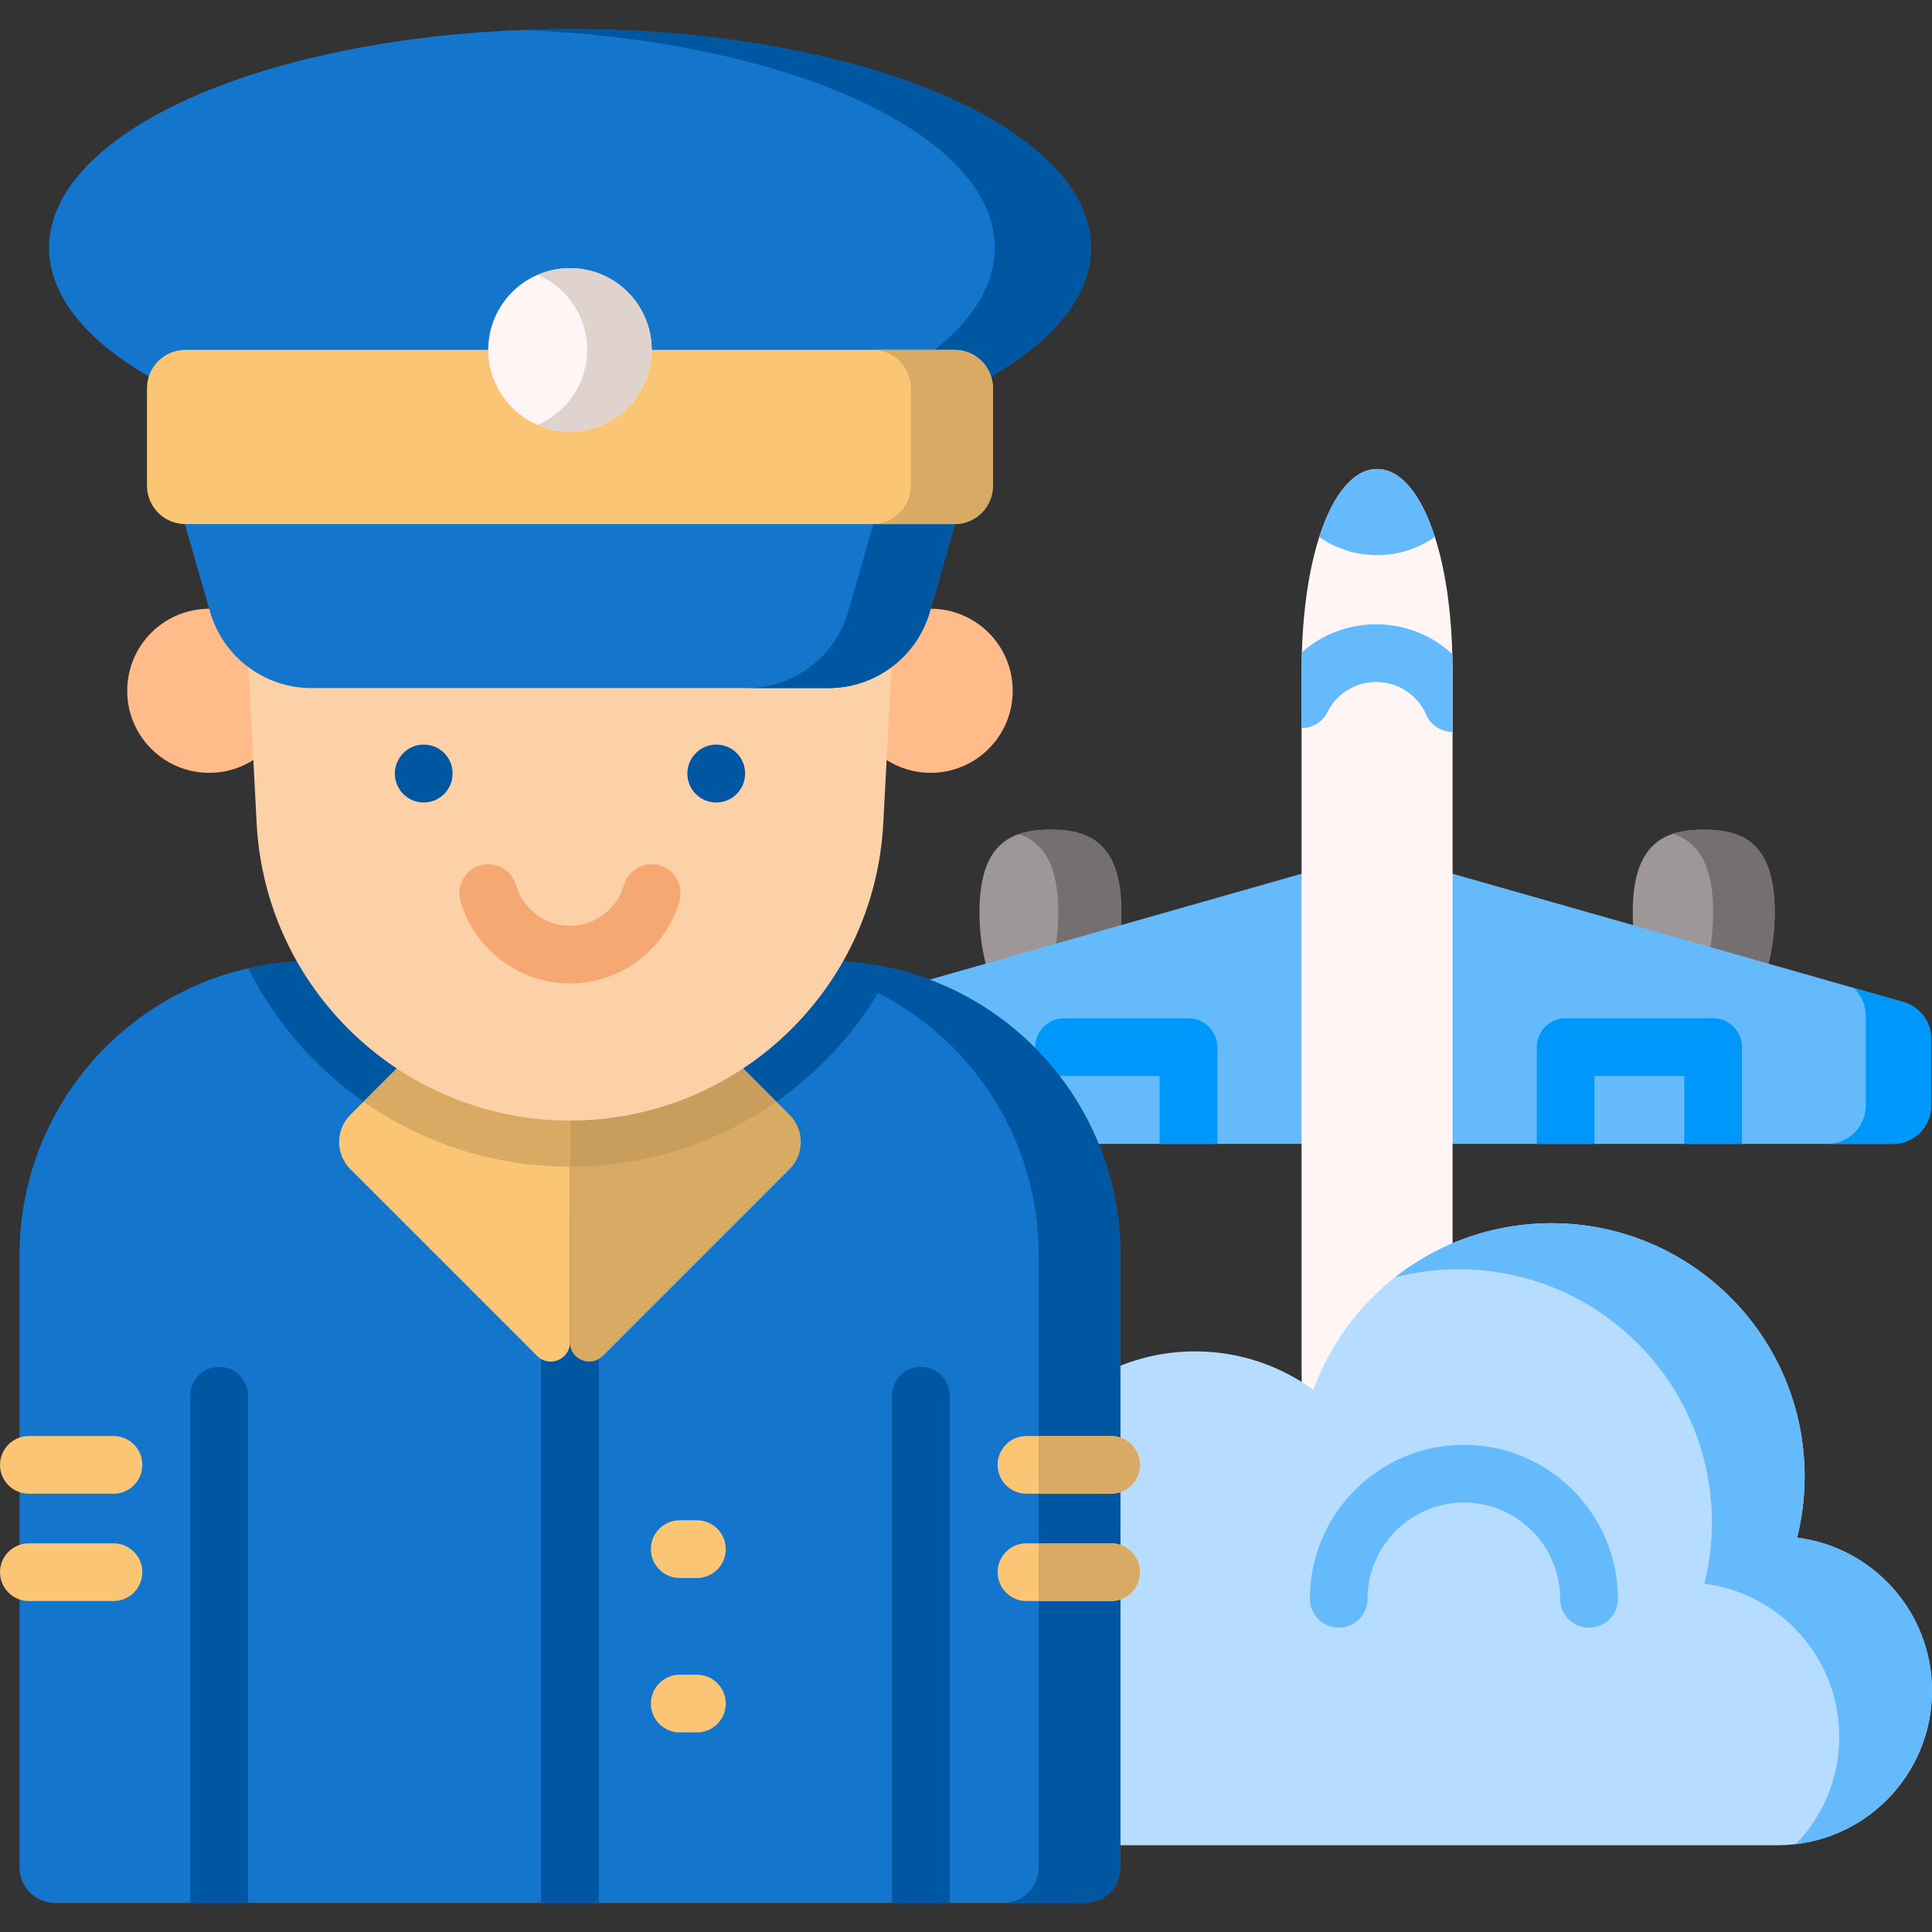<?xml version="1.0" encoding="iso-8859-1"?>
<!-- Generator: Adobe Illustrator 23.0.3, SVG Export Plug-In . SVG Version: 6.00 Build 0)  -->
<svg version="1.1" id="Capa_1" xmlns="http://www.w3.org/2000/svg" xmlns:xlink="http://www.w3.org/1999/xlink" x="0px" y="0px"
	 viewBox="0 0 512 512" style="enable-background:new 0 0 512 512;" xml:space="preserve">
<rect x="0" y="0" width="512" height="512" fill="#333333" stroke="none"/>
<g>
	<g>
		<g>
			<g>
				<g>
					<path style="fill:#9E9797;" d="M470.306,241.766c0,18.342-8.419,33.211-18.803,33.211c-10.385,0-18.803-14.869-18.803-33.211
						s8.419-21.899,18.803-21.899C461.888,219.867,470.306,223.424,470.306,241.766z"/>
					<path style="fill:#756F6F;" d="M470.302,241.765c0,18.345-8.413,33.213-18.804,33.213c-2.916,0-5.68-1.173-8.148-3.273
						c6.302-5.364,10.646-16.755,10.646-29.94s-4.344-18.723-10.646-20.803c2.468-0.806,5.231-1.091,8.148-1.091
						C461.889,219.871,470.302,223.42,470.302,241.765z"/>
				</g>
				<g>
					<path style="fill:#9E9797;" d="M297.173,241.766c0,18.342-8.419,33.211-18.803,33.211c-10.385,0-18.803-14.869-18.803-33.211
						s8.419-21.899,18.803-21.899C288.755,219.867,297.173,223.424,297.173,241.766z"/>
					<path style="fill:#756F6F;" d="M297.169,241.765c0,18.345-8.413,33.213-18.794,33.213c-3.008,0-5.843-1.244-8.362-3.457
						c6.19-5.445,10.442-16.724,10.442-29.756c0-13.032-4.252-18.6-10.442-20.732c2.519-0.867,5.354-1.162,8.362-1.162
						C288.756,219.871,297.169,223.42,297.169,241.765z"/>
				</g>
			</g>
			<g>
				<g>
					<path style="fill:#65BAFC;" d="M511.796,275.356v17.591c0,5.629-4.568,10.198-10.198,10.198H375.904v-74.167l128.489,36.579
						C508.778,266.8,511.796,270.808,511.796,275.356z"/>
					<path style="fill:#0097FA;" d="M511.796,275.356v17.591c0,5.629-4.568,10.198-10.198,10.198h-17.336
						c5.629,0,10.198-4.568,10.198-10.198v-23.709c0-2.886-1.214-5.547-3.222-7.424l13.155,3.742
						C508.778,266.8,511.796,270.808,511.796,275.356z"/>
					<path style="fill:#65BAFC;" d="M353.969,228.977v74.167H228.274c-5.629,0-10.198-4.568-10.198-10.198v-17.591
						c0-4.548,3.029-8.556,7.403-9.8L353.969,228.977z"/>
				</g>
				<path style="fill:#FFF5F5;" d="M384.949,178.092V362.83c0,32.602-8.964,53.812-20.007,53.812
					c-11.054,0-20.008-21.211-20.008-53.812V178.092c0-1.774,0.031-3.518,0.082-5.231c0.367-12.166,2.029-22.547,4.599-30.542
					c3.671-11.452,9.168-18.029,15.327-18.029c6.149,0,11.656,6.567,15.317,18.019c2.6,8.097,4.283,18.631,4.62,31.011
					C384.928,174.88,384.949,176.47,384.949,178.092z"/>
				<path style="fill:#65BAFC;" d="M380.258,142.309c-4.344,3.039-9.627,4.813-15.317,4.813c-5.69,0-10.983-1.774-15.327-4.803
					c3.671-11.452,9.168-18.029,15.327-18.029C371.091,124.289,376.597,130.857,380.258,142.309z"/>
			</g>
			<path style="fill:#65BAFC;" d="M384.949,178.092v15.878c-2.947,0-5.751-1.713-7.006-4.589c-2.294-5.252-7.495-8.647-13.236-8.647
				c-5.507,0-10.463,3.069-12.931,8.005c-1.336,2.682-4.038,4.232-6.843,4.232v-14.878c0-1.774,0.031-3.518,0.082-5.231
				c5.323-4.721,12.257-7.424,19.692-7.424c7.618,0,14.776,2.906,20.171,7.883C384.928,174.88,384.949,176.47,384.949,178.092z"/>
			<g>
				<path style="fill:#0097FA;" d="M461.645,277.507v25.637h-15.296v-17.988h-23.791v17.988h-15.296v-25.637
					c0-4.222,3.426-7.648,7.648-7.648h39.087C458.218,269.859,461.645,273.286,461.645,277.507z"/>
				<path style="fill:#0097FA;" d="M322.611,277.507v25.637h-15.296v-17.988h-25.321c-4.222,0-7.648-3.416-7.648-7.648
					c0-4.222,3.426-7.648,7.648-7.648h32.969C319.185,269.859,322.611,273.286,322.611,277.507z"/>
			</g>
		</g>
		<g>
			<path style="fill:#B6DCFF;" d="M476.264,407.49c1.288-5.193,1.983-10.62,1.983-16.212c0-37.066-30.048-67.114-67.114-67.114
				c-29.001,0-53.703,18.396-63.081,44.154c-8.793-6.402-19.613-10.188-31.322-10.188c-29.428,0-53.285,23.856-53.285,53.285
				c0,4.439,0.552,8.748,1.575,12.871c-15.999,2.027-28.373,15.676-28.373,32.225c0,17.946,14.548,32.495,32.495,32.495h201.93
				c22.604,0,40.928-18.324,40.928-40.928C512,427.235,496.414,410.043,476.264,407.49z"/>
			<path style="fill:#65BAFC;" d="M512,448.082c0,20.956-15.755,38.231-36.079,40.637c7.128-7.363,11.503-17.397,11.503-28.441
				c0-20.844-15.582-38.037-35.742-40.586c1.295-5.191,1.989-10.626,1.989-16.214c0-37.068-30.052-67.11-67.11-67.11
				c-5.833,0-11.503,0.744-16.897,2.141c11.411-8.984,25.82-14.348,41.474-14.348c37.058,0,67.11,30.052,67.11,67.12
				c0,5.588-0.693,11.013-1.978,16.204C496.418,410.045,512,427.238,512,448.082z"/>
			<g>
				<path style="fill:#1475CC;" d="M296.914,332.554v162.345c0,5.191-4.212,9.402-9.402,9.402H14.585
					c-5.191,0-9.402-4.212-9.402-9.402V332.554c0-31.949,19.253-59.411,46.776-71.413c4.405-1.927,9.025-3.447,13.818-4.517
					c5.548-1.264,11.33-1.927,17.264-1.927h136.015c4.252,0,8.433,0.326,12.502,0.999c1.601,0.255,3.192,0.571,4.762,0.928
					c4.793,1.081,9.412,2.6,13.818,4.517c0.031,0.01,0.041,0.02,0.071,0.041C277.701,273.194,296.914,300.635,296.914,332.554z"/>
				<path style="fill:#0057A1;" d="M158.696,329.219v175.082H143.4V329.219c0-4.232,3.426-7.648,7.648-7.648
					C155.27,321.571,158.696,324.987,158.696,329.219z"/>
				<path style="fill:#0057A1;" d="M236.32,256.623c-15.725,31.286-48.102,52.568-85.272,52.568s-69.547-21.282-85.272-52.568
					c5.548-1.264,11.33-1.927,17.264-1.927h136.015c4.252,0,8.433,0.326,12.502,0.999
					C233.159,255.95,234.749,256.266,236.32,256.623z"/>
				<path style="fill:#0057A1;" d="M296.912,332.554v162.349c0,5.188-4.21,9.398-9.398,9.398h-21.662
					c5.188,0,9.398-4.21,9.398-9.398V332.554c0-31.944-19.247-59.404-46.773-71.405c-5.855-2.556-12.076-4.408-18.58-5.451
					c-4.069-0.667-8.251-1.006-12.509-1.006h21.662c4.257,0,8.439,0.338,12.509,1.006c6.503,1.043,12.725,2.895,18.58,5.451
					C277.665,273.15,296.912,300.61,296.912,332.554z"/>
				<path style="fill:#0057A1;" d="M251.677,369.887v134.414h-15.296V369.887c0-4.232,3.426-7.648,7.648-7.648
					C248.251,362.239,251.677,365.655,251.677,369.887z"/>
				<path style="fill:#0057A1;" d="M65.715,369.887v134.414H50.419V369.887c0-4.232,3.416-7.648,7.648-7.648
					C62.289,362.239,65.715,365.655,65.715,369.887z"/>
				<g>
					<ellipse style="fill:#1475CC;" cx="151.047" cy="65.657" rx="138.042" ry="57.959"/>
					<path style="fill:#0057A1;" d="M289.092,65.654c0,32.01-61.807,57.963-138.044,57.963c-4.293,0-8.535-0.082-12.727-0.245
						c70.271-2.702,125.307-27.513,125.307-57.718S208.593,10.648,138.322,7.946c4.191-0.163,8.433-0.245,12.727-0.245
						C227.285,7.701,289.092,33.644,289.092,65.654z"/>
					<g>
						<circle style="fill:#FFBC8A;" cx="246.636" cy="183.066" r="21.742"/>
					</g>
					<g>
						<circle style="fill:#FFBC8A;" cx="55.457" cy="183.066" r="21.742"/>
					</g>
					<g>
						<path style="fill:#D8AA64;" d="M209.245,309.844l-49.493,49.493c-3.212,3.212-8.704,0.937-8.704-3.605v-71.351l43.86-3.263
							l10.85,10.85l3.488,3.477C213.222,299.422,213.222,305.867,209.245,309.844z"/>
					</g>
					<path style="fill:#C99D5C;" d="M205.758,291.968c-15.521,10.871-34.396,17.224-54.71,17.224v-24.811l43.86-3.263
						L205.758,291.968z"/>
					<g>
						<path style="fill:#FAC574;" d="M151.048,284.381v71.351c0,4.543-5.492,6.817-8.704,3.605l-49.493-49.493
							c-3.977-3.977-3.977-10.422,0-14.399l3.488-3.477l10.85-10.85L151.048,284.381z"/>
					</g>
					<path style="fill:#D8AA64;" d="M151.048,284.381v24.811c-20.314,0-39.189-6.353-54.71-17.224l10.85-10.85L151.048,284.381z"/>
					<path style="fill:#FDD1A7;" d="M151.047,296.959L151.047,296.959c-44.233,0-80.723-34.63-83.035-78.802l-3.167-60.507
						c-1.344-25.68,19.116-47.239,44.831-47.239h82.742c25.715,0,46.175,21.559,44.831,47.239l-3.167,60.507
						C231.769,262.329,195.279,296.959,151.047,296.959z"/>
					<g>
						<g>
							<path style="fill:#0057A1;" d="M112.286,212.669c-4.224,0-7.648-3.424-7.648-7.648c0-4.224,3.424-7.696,7.648-7.696
								s7.648,3.376,7.648,7.6v0.096C119.935,209.245,116.511,212.669,112.286,212.669z"/>
							<path style="fill:#0057A1;" d="M189.807,212.669c-4.224,0-7.648-3.424-7.648-7.648c0-4.224,3.424-7.696,7.648-7.696
								c4.224,0,7.648,3.376,7.648,7.6v0.096C197.455,209.245,194.031,212.669,189.807,212.669z"/>
						</g>
					</g>
					<path style="fill:#F5A871;" d="M151.046,260.632c-13.38,0-25.31-8.984-29.008-21.848c-1.167-4.06,1.177-8.297,5.237-9.464
						c4.059-1.165,8.296,1.177,9.464,5.237c1.824,6.347,7.708,10.779,14.307,10.779s12.484-4.433,14.308-10.779
						c1.167-4.06,5.407-6.405,9.464-5.237c4.06,1.167,6.404,5.404,5.237,9.464C176.357,251.648,164.427,260.632,151.046,260.632z"/>
					<g>
						<path style="fill:#1475CC;" d="M48.115,135.832l7.539,26.255c3.446,12,14.421,20.267,26.906,20.267h136.974
							c12.485,0,23.46-8.268,26.906-20.267l7.539-26.255H48.115z"/>
						<path style="fill:#0057A1;" d="M253.98,135.833l-7.543,26.254c-3.441,12.002-14.415,20.268-26.905,20.268h-21.653
							c12.481,0,23.454-8.266,26.905-20.268l7.533-26.254H253.98z"/>
					</g>
					<g>
						<path style="fill:#FAC574;" d="M252.961,92.719H49.133c-5.622,0-10.18,4.558-10.18,10.18v25.807
							c0,5.622,4.558,10.18,10.18,10.18h203.829c5.622,0,10.18-4.558,10.18-10.18v-25.807
							C263.141,97.277,258.584,92.719,252.961,92.719z"/>
						<path style="fill:#D8AA64;" d="M263.138,102.901v25.806c0,5.619-4.55,10.18-10.18,10.18h-21.754
							c5.619,0,10.18-4.561,10.18-10.18v-25.806c0-5.629-4.561-10.18-10.18-10.18h21.754
							C258.588,92.721,263.138,97.272,263.138,102.901z"/>
					</g>
					<circle style="fill:#FFF5F5;" cx="151.047" cy="92.719" r="21.658"/>
					<path style="fill:#E0D3CE;" d="M172.71,92.721c0,11.961-9.701,21.653-21.663,21.653c-3.034,0-5.925-0.621-8.551-1.751
						c7.706-3.319,13.102-10.974,13.102-19.902c0-8.928-5.395-16.593-13.102-19.912c2.626-1.13,5.518-1.751,8.551-1.751
						C163.008,71.059,172.71,80.76,172.71,92.721z"/>
				</g>
				<g>
					<g>
						<path style="fill:#FAC574;" d="M302.094,388.202c0,4.232-3.426,7.648-7.648,7.648h-22.424c-4.222,0-7.648-3.416-7.648-7.648
							c0-4.222,3.426-7.648,7.648-7.648h22.424C298.668,380.554,302.094,383.98,302.094,388.202z"/>
						<path style="fill:#FAC574;" d="M302.094,416.643c0,4.222-3.426,7.648-7.648,7.648h-22.424c-4.222,0-7.648-3.426-7.648-7.648
							c0-4.222,3.426-7.648,7.648-7.648h22.424C298.668,408.995,302.094,412.421,302.094,416.643z"/>
					</g>
					<g>
						<path style="fill:#FAC574;" d="M30.074,395.855H7.648c-4.224,0-7.648-3.424-7.648-7.648c0-4.224,3.424-7.648,7.648-7.648
							h22.426c4.224,0,7.648,3.424,7.648,7.648C37.722,392.43,34.298,395.855,30.074,395.855z"/>
						<path style="fill:#FAC574;" d="M30.074,424.293H7.648c-4.224,0-7.648-3.424-7.648-7.648c0-4.224,3.424-7.648,7.648-7.648
							h22.426c4.224,0,7.648,3.424,7.648,7.648C37.722,420.868,34.298,424.293,30.074,424.293z"/>
					</g>
				</g>
				<path style="fill:#FAC574;" d="M184.69,418.185h-4.552c-4.224,0-7.648-3.424-7.648-7.648c0-4.224,3.424-7.648,7.648-7.648h4.552
					c4.224,0,7.648,3.424,7.648,7.648C192.338,414.76,188.914,418.185,184.69,418.185z"/>
				<path style="fill:#FAC574;" d="M184.69,459.113h-4.552c-4.224,0-7.648-3.424-7.648-7.648c0-4.224,3.424-7.648,7.648-7.648h4.552
					c4.224,0,7.648,3.424,7.648,7.648C192.338,455.688,188.914,459.113,184.69,459.113z"/>
			</g>
		</g>
		<path style="fill:#65BAFC;" d="M421.103,431.354c-4.224,0-7.648-3.424-7.648-7.648c0-14.07-11.446-25.517-25.517-25.517
			c-14.07,0-25.517,11.447-25.517,25.517c0,4.224-3.424,7.648-7.648,7.648s-7.648-3.424-7.648-7.648
			c0-22.504,18.309-40.813,40.813-40.813c22.504,0,40.813,18.309,40.813,40.813C428.751,427.929,425.327,431.354,421.103,431.354z"
			/>
	</g>
	<path style="fill:#D8AA64;" d="M302.094,416.643c0,4.222-3.426,7.648-7.648,7.648h-19.192v-15.296h19.192
		C298.668,408.995,302.094,412.421,302.094,416.643z"/>
	<path style="fill:#D8AA64;" d="M294.446,395.85h-19.192v-15.296h19.192c4.222,0,7.648,3.426,7.648,7.648
		C302.094,392.434,298.668,395.85,294.446,395.85z"/>
</g>
<g>
</g>
<g>
</g>
<g>
</g>
<g>
</g>
<g>
</g>
<g>
</g>
<g>
</g>
<g>
</g>
<g>
</g>
<g>
</g>
<g>
</g>
<g>
</g>
<g>
</g>
<g>
</g>
<g>
</g>
</svg>
